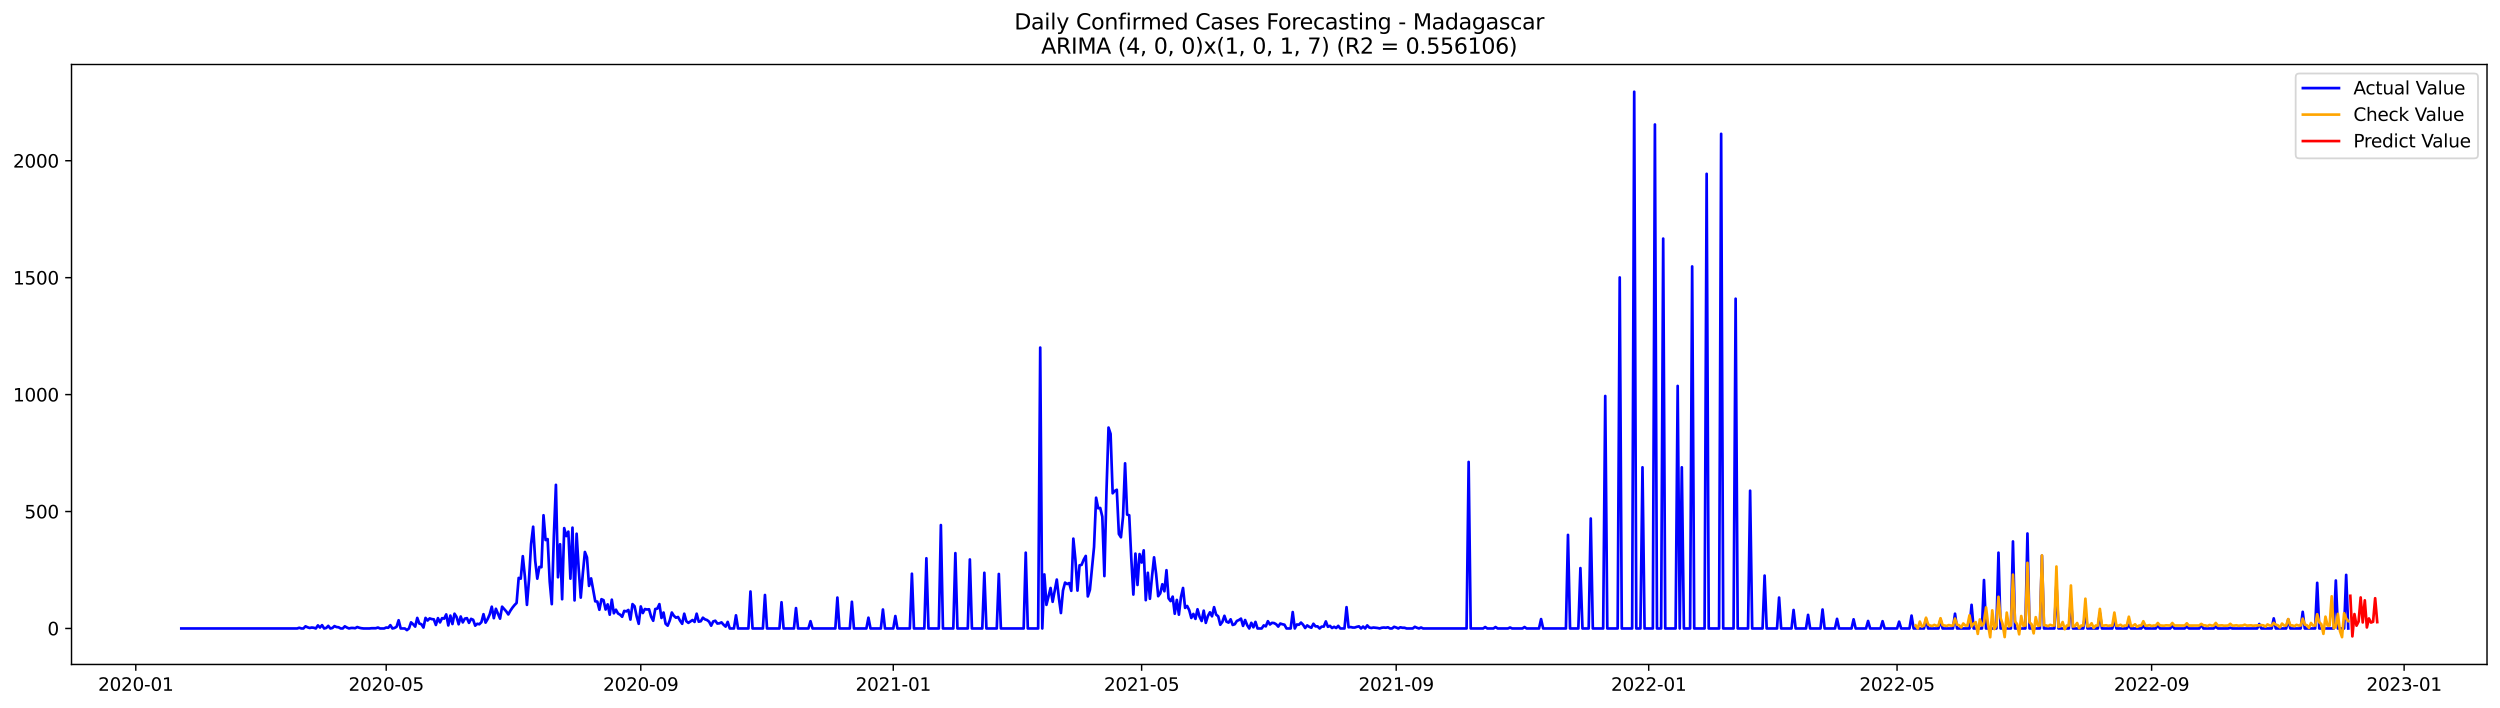 <?xml version="1.0" encoding="utf-8" standalone="no"?>
<!DOCTYPE svg PUBLIC "-//W3C//DTD SVG 1.1//EN"
  "http://www.w3.org/Graphics/SVG/1.1/DTD/svg11.dtd">
<svg xmlns:xlink="http://www.w3.org/1999/xlink" width="1386.05pt" height="392.274pt" viewBox="0 0 1386.05 392.274" xmlns="http://www.w3.org/2000/svg" version="1.1">
 <defs>
  <style type="text/css">*{stroke-linejoin: round; stroke-linecap: butt}</style>
 </defs>
 <g id="figure_1">
  <g id="patch_1">
   <path d="M 0 392.274 
L 1386.05 392.274 
L 1386.05 0 
L 0 0 
z
" style="fill: #ffffff"/>
  </g>
  <g id="axes_1">
   <g id="patch_2">
    <path d="M 39.65 368.396 
L 1378.85 368.396 
L 1378.85 35.755 
L 39.65 35.755 
z
" style="fill: #ffffff"/>
   </g>
   <g id="matplotlib.axis_1">
    <g id="xtick_1">
     <g id="line2d_1">
      <defs>
       <path id="mfb139b1e0b" d="M 0 0 
L 0 3.5 
" style="stroke: #000000; stroke-width: 0.8"/>
      </defs>
      <g>
       <use xlink:href="#mfb139b1e0b" x="75.279" y="368.396" style="stroke: #000000; stroke-width: 0.8"/>
      </g>
     </g>
     <g id="text_1">
      <!-- 2020-01 -->
      <g transform="translate(54.387 382.994)scale(0.1 -0.1)">
       <defs>
        <path id="DejaVuSans-32" d="M 1228 531 
L 3431 531 
L 3431 0 
L 469 0 
L 469 531 
Q 828 903 1448 1529 
Q 2069 2156 2228 2338 
Q 2531 2678 2651 2914 
Q 2772 3150 2772 3378 
Q 2772 3750 2511 3984 
Q 2250 4219 1831 4219 
Q 1534 4219 1204 4116 
Q 875 4013 500 3803 
L 500 4441 
Q 881 4594 1212 4672 
Q 1544 4750 1819 4750 
Q 2544 4750 2975 4387 
Q 3406 4025 3406 3419 
Q 3406 3131 3298 2873 
Q 3191 2616 2906 2266 
Q 2828 2175 2409 1742 
Q 1991 1309 1228 531 
z
" transform="scale(0.016)"/>
        <path id="DejaVuSans-30" d="M 2034 4250 
Q 1547 4250 1301 3770 
Q 1056 3291 1056 2328 
Q 1056 1369 1301 889 
Q 1547 409 2034 409 
Q 2525 409 2770 889 
Q 3016 1369 3016 2328 
Q 3016 3291 2770 3770 
Q 2525 4250 2034 4250 
z
M 2034 4750 
Q 2819 4750 3233 4129 
Q 3647 3509 3647 2328 
Q 3647 1150 3233 529 
Q 2819 -91 2034 -91 
Q 1250 -91 836 529 
Q 422 1150 422 2328 
Q 422 3509 836 4129 
Q 1250 4750 2034 4750 
z
" transform="scale(0.016)"/>
        <path id="DejaVuSans-2d" d="M 313 2009 
L 1997 2009 
L 1997 1497 
L 313 1497 
L 313 2009 
z
" transform="scale(0.016)"/>
        <path id="DejaVuSans-31" d="M 794 531 
L 1825 531 
L 1825 4091 
L 703 3866 
L 703 4441 
L 1819 4666 
L 2450 4666 
L 2450 531 
L 3481 531 
L 3481 0 
L 794 0 
L 794 531 
z
" transform="scale(0.016)"/>
       </defs>
       <use xlink:href="#DejaVuSans-32"/>
       <use xlink:href="#DejaVuSans-30" x="63.623"/>
       <use xlink:href="#DejaVuSans-32" x="127.246"/>
       <use xlink:href="#DejaVuSans-30" x="190.869"/>
       <use xlink:href="#DejaVuSans-2d" x="254.492"/>
       <use xlink:href="#DejaVuSans-30" x="290.576"/>
       <use xlink:href="#DejaVuSans-31" x="354.199"/>
      </g>
     </g>
    </g>
    <g id="xtick_2">
     <g id="line2d_2">
      <g>
       <use xlink:href="#mfb139b1e0b" x="214.121" y="368.396" style="stroke: #000000; stroke-width: 0.8"/>
      </g>
     </g>
     <g id="text_2">
      <!-- 2020-05 -->
      <g transform="translate(193.23 382.994)scale(0.1 -0.1)">
       <defs>
        <path id="DejaVuSans-35" d="M 691 4666 
L 3169 4666 
L 3169 4134 
L 1269 4134 
L 1269 2991 
Q 1406 3038 1543 3061 
Q 1681 3084 1819 3084 
Q 2600 3084 3056 2656 
Q 3513 2228 3513 1497 
Q 3513 744 3044 326 
Q 2575 -91 1722 -91 
Q 1428 -91 1123 -41 
Q 819 9 494 109 
L 494 744 
Q 775 591 1075 516 
Q 1375 441 1709 441 
Q 2250 441 2565 725 
Q 2881 1009 2881 1497 
Q 2881 1984 2565 2268 
Q 2250 2553 1709 2553 
Q 1456 2553 1204 2497 
Q 953 2441 691 2322 
L 691 4666 
z
" transform="scale(0.016)"/>
       </defs>
       <use xlink:href="#DejaVuSans-32"/>
       <use xlink:href="#DejaVuSans-30" x="63.623"/>
       <use xlink:href="#DejaVuSans-32" x="127.246"/>
       <use xlink:href="#DejaVuSans-30" x="190.869"/>
       <use xlink:href="#DejaVuSans-2d" x="254.492"/>
       <use xlink:href="#DejaVuSans-30" x="290.576"/>
       <use xlink:href="#DejaVuSans-35" x="354.199"/>
      </g>
     </g>
    </g>
    <g id="xtick_3">
     <g id="line2d_3">
      <g>
       <use xlink:href="#mfb139b1e0b" x="355.259" y="368.396" style="stroke: #000000; stroke-width: 0.8"/>
      </g>
     </g>
     <g id="text_3">
      <!-- 2020-09 -->
      <g transform="translate(334.367 382.994)scale(0.1 -0.1)">
       <defs>
        <path id="DejaVuSans-39" d="M 703 97 
L 703 672 
Q 941 559 1184 500 
Q 1428 441 1663 441 
Q 2288 441 2617 861 
Q 2947 1281 2994 2138 
Q 2813 1869 2534 1725 
Q 2256 1581 1919 1581 
Q 1219 1581 811 2004 
Q 403 2428 403 3163 
Q 403 3881 828 4315 
Q 1253 4750 1959 4750 
Q 2769 4750 3195 4129 
Q 3622 3509 3622 2328 
Q 3622 1225 3098 567 
Q 2575 -91 1691 -91 
Q 1453 -91 1209 -44 
Q 966 3 703 97 
z
M 1959 2075 
Q 2384 2075 2632 2365 
Q 2881 2656 2881 3163 
Q 2881 3666 2632 3958 
Q 2384 4250 1959 4250 
Q 1534 4250 1286 3958 
Q 1038 3666 1038 3163 
Q 1038 2656 1286 2365 
Q 1534 2075 1959 2075 
z
" transform="scale(0.016)"/>
       </defs>
       <use xlink:href="#DejaVuSans-32"/>
       <use xlink:href="#DejaVuSans-30" x="63.623"/>
       <use xlink:href="#DejaVuSans-32" x="127.246"/>
       <use xlink:href="#DejaVuSans-30" x="190.869"/>
       <use xlink:href="#DejaVuSans-2d" x="254.492"/>
       <use xlink:href="#DejaVuSans-30" x="290.576"/>
       <use xlink:href="#DejaVuSans-39" x="354.199"/>
      </g>
     </g>
    </g>
    <g id="xtick_4">
     <g id="line2d_4">
      <g>
       <use xlink:href="#mfb139b1e0b" x="495.249" y="368.396" style="stroke: #000000; stroke-width: 0.8"/>
      </g>
     </g>
     <g id="text_4">
      <!-- 2021-01 -->
      <g transform="translate(474.357 382.994)scale(0.1 -0.1)">
       <use xlink:href="#DejaVuSans-32"/>
       <use xlink:href="#DejaVuSans-30" x="63.623"/>
       <use xlink:href="#DejaVuSans-32" x="127.246"/>
       <use xlink:href="#DejaVuSans-31" x="190.869"/>
       <use xlink:href="#DejaVuSans-2d" x="254.492"/>
       <use xlink:href="#DejaVuSans-30" x="290.576"/>
       <use xlink:href="#DejaVuSans-31" x="354.199"/>
      </g>
     </g>
    </g>
    <g id="xtick_5">
     <g id="line2d_5">
      <g>
       <use xlink:href="#mfb139b1e0b" x="632.944" y="368.396" style="stroke: #000000; stroke-width: 0.8"/>
      </g>
     </g>
     <g id="text_5">
      <!-- 2021-05 -->
      <g transform="translate(612.053 382.994)scale(0.1 -0.1)">
       <use xlink:href="#DejaVuSans-32"/>
       <use xlink:href="#DejaVuSans-30" x="63.623"/>
       <use xlink:href="#DejaVuSans-32" x="127.246"/>
       <use xlink:href="#DejaVuSans-31" x="190.869"/>
       <use xlink:href="#DejaVuSans-2d" x="254.492"/>
       <use xlink:href="#DejaVuSans-30" x="290.576"/>
       <use xlink:href="#DejaVuSans-35" x="354.199"/>
      </g>
     </g>
    </g>
    <g id="xtick_6">
     <g id="line2d_6">
      <g>
       <use xlink:href="#mfb139b1e0b" x="774.081" y="368.396" style="stroke: #000000; stroke-width: 0.8"/>
      </g>
     </g>
     <g id="text_6">
      <!-- 2021-09 -->
      <g transform="translate(753.19 382.994)scale(0.1 -0.1)">
       <use xlink:href="#DejaVuSans-32"/>
       <use xlink:href="#DejaVuSans-30" x="63.623"/>
       <use xlink:href="#DejaVuSans-32" x="127.246"/>
       <use xlink:href="#DejaVuSans-31" x="190.869"/>
       <use xlink:href="#DejaVuSans-2d" x="254.492"/>
       <use xlink:href="#DejaVuSans-30" x="290.576"/>
       <use xlink:href="#DejaVuSans-39" x="354.199"/>
      </g>
     </g>
    </g>
    <g id="xtick_7">
     <g id="line2d_7">
      <g>
       <use xlink:href="#mfb139b1e0b" x="914.072" y="368.396" style="stroke: #000000; stroke-width: 0.8"/>
      </g>
     </g>
     <g id="text_7">
      <!-- 2022-01 -->
      <g transform="translate(893.18 382.994)scale(0.1 -0.1)">
       <use xlink:href="#DejaVuSans-32"/>
       <use xlink:href="#DejaVuSans-30" x="63.623"/>
       <use xlink:href="#DejaVuSans-32" x="127.246"/>
       <use xlink:href="#DejaVuSans-32" x="190.869"/>
       <use xlink:href="#DejaVuSans-2d" x="254.492"/>
       <use xlink:href="#DejaVuSans-30" x="290.576"/>
       <use xlink:href="#DejaVuSans-31" x="354.199"/>
      </g>
     </g>
    </g>
    <g id="xtick_8">
     <g id="line2d_8">
      <g>
       <use xlink:href="#mfb139b1e0b" x="1051.767" y="368.396" style="stroke: #000000; stroke-width: 0.8"/>
      </g>
     </g>
     <g id="text_8">
      <!-- 2022-05 -->
      <g transform="translate(1030.875 382.994)scale(0.1 -0.1)">
       <use xlink:href="#DejaVuSans-32"/>
       <use xlink:href="#DejaVuSans-30" x="63.623"/>
       <use xlink:href="#DejaVuSans-32" x="127.246"/>
       <use xlink:href="#DejaVuSans-32" x="190.869"/>
       <use xlink:href="#DejaVuSans-2d" x="254.492"/>
       <use xlink:href="#DejaVuSans-30" x="290.576"/>
       <use xlink:href="#DejaVuSans-35" x="354.199"/>
      </g>
     </g>
    </g>
    <g id="xtick_9">
     <g id="line2d_9">
      <g>
       <use xlink:href="#mfb139b1e0b" x="1192.904" y="368.396" style="stroke: #000000; stroke-width: 0.8"/>
      </g>
     </g>
     <g id="text_9">
      <!-- 2022-09 -->
      <g transform="translate(1172.013 382.994)scale(0.1 -0.1)">
       <use xlink:href="#DejaVuSans-32"/>
       <use xlink:href="#DejaVuSans-30" x="63.623"/>
       <use xlink:href="#DejaVuSans-32" x="127.246"/>
       <use xlink:href="#DejaVuSans-32" x="190.869"/>
       <use xlink:href="#DejaVuSans-2d" x="254.492"/>
       <use xlink:href="#DejaVuSans-30" x="290.576"/>
       <use xlink:href="#DejaVuSans-39" x="354.199"/>
      </g>
     </g>
    </g>
    <g id="xtick_10">
     <g id="line2d_10">
      <g>
       <use xlink:href="#mfb139b1e0b" x="1332.894" y="368.396" style="stroke: #000000; stroke-width: 0.8"/>
      </g>
     </g>
     <g id="text_10">
      <!-- 2023-01 -->
      <g transform="translate(1312.003 382.994)scale(0.1 -0.1)">
       <defs>
        <path id="DejaVuSans-33" d="M 2597 2516 
Q 3050 2419 3304 2112 
Q 3559 1806 3559 1356 
Q 3559 666 3084 287 
Q 2609 -91 1734 -91 
Q 1441 -91 1130 -33 
Q 819 25 488 141 
L 488 750 
Q 750 597 1062 519 
Q 1375 441 1716 441 
Q 2309 441 2620 675 
Q 2931 909 2931 1356 
Q 2931 1769 2642 2001 
Q 2353 2234 1838 2234 
L 1294 2234 
L 1294 2753 
L 1863 2753 
Q 2328 2753 2575 2939 
Q 2822 3125 2822 3475 
Q 2822 3834 2567 4026 
Q 2313 4219 1838 4219 
Q 1578 4219 1281 4162 
Q 984 4106 628 3988 
L 628 4550 
Q 988 4650 1302 4700 
Q 1616 4750 1894 4750 
Q 2613 4750 3031 4423 
Q 3450 4097 3450 3541 
Q 3450 3153 3228 2886 
Q 3006 2619 2597 2516 
z
" transform="scale(0.016)"/>
       </defs>
       <use xlink:href="#DejaVuSans-32"/>
       <use xlink:href="#DejaVuSans-30" x="63.623"/>
       <use xlink:href="#DejaVuSans-32" x="127.246"/>
       <use xlink:href="#DejaVuSans-33" x="190.869"/>
       <use xlink:href="#DejaVuSans-2d" x="254.492"/>
       <use xlink:href="#DejaVuSans-30" x="290.576"/>
       <use xlink:href="#DejaVuSans-31" x="354.199"/>
      </g>
     </g>
    </g>
   </g>
   <g id="matplotlib.axis_2">
    <g id="ytick_1">
     <g id="line2d_11">
      <defs>
       <path id="m24cc55a7c9" d="M 0 0 
L -3.5 0 
" style="stroke: #000000; stroke-width: 0.8"/>
      </defs>
      <g>
       <use xlink:href="#m24cc55a7c9" x="39.65" y="348.428" style="stroke: #000000; stroke-width: 0.8"/>
      </g>
     </g>
     <g id="text_11">
      <!-- 0 -->
      <g transform="translate(26.288 352.227)scale(0.1 -0.1)">
       <use xlink:href="#DejaVuSans-30"/>
      </g>
     </g>
    </g>
    <g id="ytick_2">
     <g id="line2d_12">
      <g>
       <use xlink:href="#m24cc55a7c9" x="39.65" y="283.602" style="stroke: #000000; stroke-width: 0.8"/>
      </g>
     </g>
     <g id="text_12">
      <!-- 500 -->
      <g transform="translate(13.562 287.401)scale(0.1 -0.1)">
       <use xlink:href="#DejaVuSans-35"/>
       <use xlink:href="#DejaVuSans-30" x="63.623"/>
       <use xlink:href="#DejaVuSans-30" x="127.246"/>
      </g>
     </g>
    </g>
    <g id="ytick_3">
     <g id="line2d_13">
      <g>
       <use xlink:href="#m24cc55a7c9" x="39.65" y="218.775" style="stroke: #000000; stroke-width: 0.8"/>
      </g>
     </g>
     <g id="text_13">
      <!-- 1000 -->
      <g transform="translate(7.2 222.575)scale(0.1 -0.1)">
       <use xlink:href="#DejaVuSans-31"/>
       <use xlink:href="#DejaVuSans-30" x="63.623"/>
       <use xlink:href="#DejaVuSans-30" x="127.246"/>
       <use xlink:href="#DejaVuSans-30" x="190.869"/>
      </g>
     </g>
    </g>
    <g id="ytick_4">
     <g id="line2d_14">
      <g>
       <use xlink:href="#m24cc55a7c9" x="39.65" y="153.949" style="stroke: #000000; stroke-width: 0.8"/>
      </g>
     </g>
     <g id="text_14">
      <!-- 1500 -->
      <g transform="translate(7.2 157.748)scale(0.1 -0.1)">
       <use xlink:href="#DejaVuSans-31"/>
       <use xlink:href="#DejaVuSans-35" x="63.623"/>
       <use xlink:href="#DejaVuSans-30" x="127.246"/>
       <use xlink:href="#DejaVuSans-30" x="190.869"/>
      </g>
     </g>
    </g>
    <g id="ytick_5">
     <g id="line2d_15">
      <g>
       <use xlink:href="#m24cc55a7c9" x="39.65" y="89.123" style="stroke: #000000; stroke-width: 0.8"/>
      </g>
     </g>
     <g id="text_15">
      <!-- 2000 -->
      <g transform="translate(7.2 92.922)scale(0.1 -0.1)">
       <use xlink:href="#DejaVuSans-32"/>
       <use xlink:href="#DejaVuSans-30" x="63.623"/>
       <use xlink:href="#DejaVuSans-30" x="127.246"/>
       <use xlink:href="#DejaVuSans-30" x="190.869"/>
      </g>
     </g>
    </g>
   </g>
   <g id="line2d_16">
    <path d="M 100.523 348.428 
L 164.78 348.428 
L 165.928 348.039 
L 167.075 348.428 
L 168.223 348.428 
L 169.37 347.261 
L 170.518 347.78 
L 171.665 348.168 
L 172.813 347.909 
L 173.96 348.039 
L 175.108 348.428 
L 176.255 346.742 
L 177.403 347.909 
L 178.55 346.613 
L 179.697 348.428 
L 180.845 348.168 
L 181.992 347.002 
L 183.14 348.428 
L 184.287 348.168 
L 185.435 347.131 
L 186.582 347.65 
L 187.73 347.78 
L 188.877 348.428 
L 190.025 348.428 
L 191.172 347.261 
L 192.319 347.909 
L 193.467 348.428 
L 194.614 348.168 
L 195.762 348.168 
L 196.909 348.298 
L 198.057 347.65 
L 199.204 348.039 
L 200.352 348.298 
L 201.499 348.428 
L 204.942 348.428 
L 206.089 348.298 
L 208.384 348.298 
L 209.531 347.909 
L 210.679 348.428 
L 212.974 348.428 
L 214.121 347.909 
L 215.269 348.039 
L 216.416 346.613 
L 217.564 348.428 
L 218.711 348.168 
L 219.859 347.52 
L 221.006 343.89 
L 222.153 348.428 
L 224.448 348.428 
L 225.596 349.335 
L 226.743 348.428 
L 227.891 345.057 
L 229.038 346.094 
L 230.186 347.391 
L 231.333 342.593 
L 232.481 345.705 
L 233.628 346.094 
L 234.775 347.909 
L 235.923 342.593 
L 237.07 344.02 
L 238.218 342.853 
L 239.365 343.242 
L 240.513 343.371 
L 241.66 346.483 
L 242.808 342.723 
L 243.955 345.057 
L 245.103 342.723 
L 246.25 342.982 
L 247.398 340.649 
L 248.545 346.742 
L 249.692 341.297 
L 250.84 345.964 
L 251.987 340.26 
L 253.135 342.075 
L 254.282 346.094 
L 255.43 341.816 
L 256.577 345.057 
L 257.725 342.982 
L 258.872 342.723 
L 260.02 345.316 
L 261.167 343.112 
L 262.315 343.631 
L 263.462 346.872 
L 264.609 345.835 
L 265.757 346.094 
L 266.904 344.927 
L 268.052 340.519 
L 269.199 345.186 
L 270.347 343.242 
L 271.494 340.649 
L 272.642 336.37 
L 273.789 342.723 
L 274.937 337.537 
L 277.231 342.982 
L 278.379 336.37 
L 280.674 338.963 
L 281.821 340.649 
L 282.969 338.574 
L 284.116 336.889 
L 285.264 335.463 
L 286.411 334.296 
L 287.559 320.423 
L 288.706 320.812 
L 289.854 308.365 
L 291.001 319.645 
L 292.148 335.333 
L 293.296 321.33 
L 294.443 301.623 
L 295.591 292.029 
L 296.738 310.958 
L 297.886 320.812 
L 299.033 314.329 
L 300.181 314.459 
L 301.328 285.676 
L 302.476 299.419 
L 303.623 298.901 
L 304.771 322.497 
L 305.918 334.944 
L 307.065 297.215 
L 308.213 268.821 
L 309.36 320.034 
L 310.508 301.753 
L 311.655 332.221 
L 312.803 292.807 
L 313.95 297.215 
L 315.098 294.752 
L 316.245 320.812 
L 317.393 292.548 
L 318.54 332.87 
L 319.687 295.919 
L 320.835 315.366 
L 321.982 331.314 
L 323.13 317.959 
L 324.277 306.031 
L 325.425 309.013 
L 326.572 324.831 
L 327.72 320.682 
L 330.015 333.388 
L 331.162 333.518 
L 332.31 338.056 
L 333.457 332.221 
L 334.604 332.74 
L 335.752 337.926 
L 336.899 335.074 
L 338.047 340.778 
L 339.194 332.481 
L 340.342 340 
L 341.489 338.056 
L 342.637 340.13 
L 343.784 340.778 
L 344.932 341.945 
L 346.079 338.704 
L 347.227 338.963 
L 348.374 338.185 
L 349.521 343.501 
L 350.669 334.944 
L 351.816 336.111 
L 352.964 341.686 
L 354.111 345.835 
L 355.259 336.24 
L 356.406 339.871 
L 357.554 337.667 
L 358.701 337.926 
L 359.849 337.796 
L 360.996 341.945 
L 362.143 344.149 
L 363.291 337.667 
L 364.438 337.407 
L 365.586 334.944 
L 366.733 342.593 
L 367.881 339.611 
L 369.028 345.835 
L 370.176 346.872 
L 371.323 344.02 
L 372.471 339.611 
L 373.618 341.427 
L 374.766 342.464 
L 375.913 342.075 
L 377.06 344.149 
L 378.208 345.835 
L 379.355 340.26 
L 380.503 344.409 
L 381.65 345.316 
L 383.945 343.76 
L 385.093 344.798 
L 386.24 340.26 
L 387.388 344.668 
L 388.535 344.409 
L 389.683 342.464 
L 390.83 343.371 
L 391.977 343.76 
L 393.125 344.668 
L 394.272 346.872 
L 395.42 344.538 
L 396.567 344.149 
L 397.715 345.705 
L 398.862 345.575 
L 400.01 345.057 
L 401.157 346.353 
L 402.305 347.391 
L 403.452 344.798 
L 404.599 348.428 
L 406.894 348.428 
L 408.042 341.167 
L 409.189 348.428 
L 414.927 348.428 
L 416.074 327.943 
L 417.222 348.428 
L 422.959 348.428 
L 424.106 329.887 
L 425.254 348.428 
L 432.139 348.428 
L 433.286 333.907 
L 434.433 348.428 
L 440.171 348.428 
L 441.318 337.148 
L 442.466 348.428 
L 448.203 348.428 
L 449.35 344.409 
L 450.498 348.428 
L 463.12 348.428 
L 464.267 331.314 
L 465.415 348.428 
L 471.152 348.428 
L 472.3 333.647 
L 473.447 348.428 
L 480.332 348.428 
L 481.479 342.464 
L 482.627 348.428 
L 488.364 348.428 
L 489.512 337.926 
L 490.659 348.428 
L 495.249 348.428 
L 496.396 341.556 
L 497.544 348.428 
L 504.428 348.428 
L 505.576 318.089 
L 506.723 348.428 
L 512.461 348.428 
L 513.608 309.532 
L 514.756 348.428 
L 520.493 348.428 
L 521.64 291.121 
L 522.788 348.428 
L 528.525 348.428 
L 529.673 306.68 
L 530.82 348.428 
L 536.557 348.428 
L 537.705 310.18 
L 538.852 348.428 
L 544.59 348.428 
L 545.737 317.571 
L 546.884 348.428 
L 552.622 348.428 
L 553.769 318.219 
L 554.917 348.428 
L 567.539 348.428 
L 568.686 306.42 
L 569.834 348.428 
L 575.571 348.428 
L 576.718 192.715 
L 577.866 348.428 
L 579.013 318.478 
L 580.161 335.333 
L 582.456 325.998 
L 583.603 333.647 
L 585.898 321.33 
L 587.046 331.314 
L 588.193 339.871 
L 589.34 327.424 
L 590.488 323.016 
L 591.635 323.794 
L 592.783 323.275 
L 593.93 327.554 
L 595.078 298.641 
L 596.225 310.18 
L 597.373 327.424 
L 598.52 313.422 
L 599.668 313.162 
L 600.815 310.31 
L 601.963 308.236 
L 603.11 330.665 
L 604.257 327.035 
L 606.552 303.309 
L 607.7 275.952 
L 608.847 281.786 
L 609.995 281.657 
L 611.142 286.454 
L 612.29 319.386 
L 613.437 272.84 
L 614.585 237.056 
L 615.732 240.557 
L 616.88 273.489 
L 618.027 272.192 
L 619.174 271.544 
L 620.322 296.048 
L 621.469 297.863 
L 622.617 286.584 
L 623.764 256.893 
L 624.912 285.287 
L 626.059 285.676 
L 627.207 309.662 
L 628.354 329.628 
L 629.502 306.939 
L 630.649 324.312 
L 631.796 307.198 
L 632.944 311.866 
L 634.091 305.124 
L 635.239 332.74 
L 636.386 317.571 
L 637.534 331.962 
L 638.681 319.775 
L 639.829 309.013 
L 640.976 318.219 
L 642.124 330.536 
L 643.271 328.98 
L 644.419 323.923 
L 645.566 327.813 
L 646.713 316.144 
L 647.861 331.703 
L 649.008 333.258 
L 650.156 330.795 
L 651.303 340.26 
L 652.451 332.61 
L 653.598 340.778 
L 654.746 331.054 
L 655.893 325.998 
L 657.041 337.018 
L 658.188 335.981 
L 659.336 338.315 
L 660.483 342.593 
L 661.63 340.389 
L 662.778 343.112 
L 663.925 337.796 
L 665.073 341.945 
L 666.22 344.279 
L 667.368 338.574 
L 668.515 345.316 
L 669.663 341.556 
L 670.81 339.482 
L 671.958 341.686 
L 673.105 336.629 
L 674.252 340.778 
L 675.4 341.686 
L 676.547 346.353 
L 677.695 344.798 
L 678.842 341.427 
L 679.99 344.668 
L 681.137 345.186 
L 682.285 343.371 
L 683.432 346.483 
L 684.58 346.094 
L 685.727 344.279 
L 686.875 343.76 
L 688.022 342.982 
L 689.169 347.002 
L 690.317 343.76 
L 691.464 346.613 
L 692.612 348.428 
L 693.759 345.316 
L 694.907 347.78 
L 696.054 344.798 
L 697.202 348.428 
L 699.497 348.428 
L 700.644 346.742 
L 701.792 347.261 
L 702.939 344.409 
L 704.086 346.224 
L 705.234 345.316 
L 706.381 345.446 
L 707.529 346.094 
L 708.676 347.391 
L 709.824 345.705 
L 710.971 346.094 
L 712.119 346.353 
L 713.266 348.428 
L 715.561 348.428 
L 716.708 339.352 
L 717.856 348.428 
L 719.003 346.224 
L 720.151 346.353 
L 721.298 345.186 
L 722.446 346.353 
L 723.593 348.168 
L 724.741 346.742 
L 725.888 347.52 
L 727.036 348.039 
L 728.183 345.835 
L 729.331 347.261 
L 730.478 347.261 
L 731.625 348.428 
L 732.773 347.391 
L 733.92 347.391 
L 735.068 344.538 
L 736.215 347.52 
L 737.363 347.002 
L 738.51 348.168 
L 739.658 347.52 
L 740.805 348.168 
L 741.953 347.002 
L 743.1 348.428 
L 745.395 348.428 
L 746.542 336.629 
L 747.69 347.78 
L 748.837 347.65 
L 749.985 347.909 
L 751.132 347.909 
L 752.28 347.52 
L 753.427 347.261 
L 754.575 348.428 
L 755.722 347.391 
L 756.87 348.428 
L 758.017 346.742 
L 759.164 347.909 
L 760.312 348.168 
L 761.459 347.909 
L 763.754 348.168 
L 764.902 348.428 
L 766.049 348.039 
L 767.197 347.909 
L 768.344 348.039 
L 769.492 347.78 
L 770.639 348.428 
L 771.787 348.428 
L 772.934 347.52 
L 774.081 347.909 
L 775.229 348.428 
L 776.376 347.78 
L 777.524 348.039 
L 778.671 348.039 
L 779.819 348.428 
L 783.261 348.428 
L 784.409 347.52 
L 785.556 348.039 
L 786.704 348.428 
L 787.851 347.909 
L 788.998 348.428 
L 813.095 348.428 
L 814.243 256.115 
L 815.39 348.428 
L 822.275 348.428 
L 823.422 347.65 
L 824.57 348.428 
L 828.012 348.428 
L 829.16 347.65 
L 830.307 348.428 
L 836.044 348.428 
L 837.192 347.909 
L 838.339 348.428 
L 844.076 348.428 
L 845.224 347.65 
L 846.371 348.428 
L 853.256 348.428 
L 854.404 343.242 
L 855.551 348.428 
L 868.173 348.428 
L 869.321 296.567 
L 870.468 348.428 
L 875.058 348.428 
L 876.205 314.977 
L 877.353 348.428 
L 880.795 348.428 
L 881.943 287.491 
L 883.09 348.428 
L 888.827 348.428 
L 889.975 219.553 
L 891.122 348.428 
L 896.86 348.428 
L 898.007 153.82 
L 899.155 348.428 
L 904.892 348.428 
L 906.039 50.876 
L 907.187 348.428 
L 909.482 348.428 
L 910.629 259.097 
L 911.777 348.428 
L 916.366 348.428 
L 917.514 69.027 
L 918.661 348.428 
L 920.956 348.428 
L 922.104 132.297 
L 923.251 348.428 
L 928.988 348.428 
L 930.136 213.978 
L 931.283 348.428 
L 932.431 259.097 
L 933.578 348.428 
L 937.021 348.428 
L 938.168 147.726 
L 939.316 348.428 
L 945.053 348.428 
L 946.2 96.383 
L 947.348 348.428 
L 953.085 348.428 
L 954.233 74.213 
L 955.38 348.428 
L 961.117 348.428 
L 962.265 165.618 
L 963.412 348.428 
L 969.15 348.428 
L 970.297 272.063 
L 971.444 348.428 
L 977.182 348.428 
L 978.329 319.126 
L 979.477 348.428 
L 985.214 348.428 
L 986.361 331.314 
L 987.509 348.428 
L 993.246 348.428 
L 994.394 338.185 
L 995.541 348.428 
L 1001.278 348.428 
L 1002.426 340.908 
L 1003.573 348.428 
L 1009.311 348.428 
L 1010.458 337.926 
L 1011.606 348.428 
L 1017.343 348.428 
L 1018.49 343.112 
L 1019.638 348.428 
L 1026.523 348.428 
L 1027.67 343.371 
L 1028.817 348.428 
L 1034.555 348.428 
L 1035.702 344.279 
L 1036.85 348.428 
L 1042.587 348.428 
L 1043.734 344.409 
L 1044.882 348.428 
L 1051.767 348.428 
L 1052.914 344.668 
L 1054.062 348.428 
L 1058.651 348.428 
L 1059.799 341.297 
L 1060.946 348.428 
L 1066.684 348.428 
L 1067.831 343.242 
L 1068.979 348.428 
L 1074.716 348.428 
L 1075.863 343.501 
L 1077.011 348.428 
L 1082.748 348.428 
L 1083.896 340.26 
L 1085.043 348.428 
L 1091.928 348.428 
L 1093.075 335.333 
L 1094.223 348.428 
L 1098.813 348.428 
L 1099.96 321.59 
L 1101.107 348.428 
L 1106.845 348.428 
L 1107.992 306.42 
L 1109.14 348.428 
L 1114.877 348.428 
L 1116.024 300.197 
L 1117.172 348.428 
L 1122.909 348.428 
L 1124.057 295.789 
L 1125.204 348.428 
L 1130.941 348.428 
L 1132.089 308.106 
L 1133.236 348.428 
L 1138.974 348.428 
L 1140.121 323.664 
L 1141.269 348.428 
L 1147.006 348.428 
L 1148.153 331.962 
L 1149.301 348.428 
L 1155.038 348.428 
L 1156.185 338.704 
L 1157.333 348.428 
L 1163.07 348.428 
L 1164.218 339.871 
L 1165.365 348.428 
L 1171.102 348.428 
L 1172.25 342.982 
L 1173.397 348.428 
L 1179.135 348.428 
L 1180.282 346.353 
L 1181.43 348.428 
L 1187.167 348.428 
L 1188.314 347.002 
L 1189.462 348.428 
L 1195.199 348.428 
L 1196.347 346.613 
L 1197.494 348.428 
L 1203.231 348.428 
L 1204.379 346.872 
L 1205.526 348.428 
L 1211.264 348.428 
L 1212.411 347.391 
L 1213.558 348.428 
L 1219.296 348.428 
L 1220.443 346.353 
L 1221.591 348.428 
L 1227.328 348.428 
L 1228.475 347.391 
L 1229.623 348.428 
L 1235.36 348.428 
L 1236.508 348.039 
L 1237.655 348.428 
L 1251.425 348.428 
L 1252.572 345.964 
L 1253.72 348.428 
L 1259.457 348.428 
L 1260.604 342.853 
L 1261.752 348.428 
L 1267.489 348.428 
L 1268.637 343.371 
L 1269.784 348.428 
L 1275.521 348.428 
L 1276.669 339.222 
L 1277.816 348.428 
L 1283.553 348.428 
L 1284.701 323.146 
L 1285.848 348.428 
L 1293.881 348.428 
L 1295.028 321.849 
L 1296.176 348.428 
L 1299.618 348.428 
L 1300.765 318.737 
L 1301.913 348.428 
L 1301.913 348.428 
" clip-path="url(#pc68836f7a0)" style="fill: none; stroke: #0000ff; stroke-width: 1.5; stroke-linecap: square"/>
   </g>
   <g id="line2d_17">
    <path d="M 1062.094 346.755 
L 1063.241 348.444 
L 1064.389 344.631 
L 1065.536 347.368 
L 1066.684 346.802 
L 1067.831 342.487 
L 1068.979 346.203 
L 1070.126 346.82 
L 1071.273 347.037 
L 1072.421 346.457 
L 1073.568 346.94 
L 1074.716 346.805 
L 1075.863 342.762 
L 1077.011 346.598 
L 1079.306 347.024 
L 1080.453 346.548 
L 1081.601 346.838 
L 1082.748 346.805 
L 1083.896 342.978 
L 1085.043 346.365 
L 1086.19 346.636 
L 1087.338 347.857 
L 1088.485 345.682 
L 1089.633 346.813 
L 1090.78 346.806 
L 1091.928 341.146 
L 1093.075 347.335 
L 1094.223 345.79 
L 1095.37 344.916 
L 1096.518 351.429 
L 1097.665 343.437 
L 1098.813 346.806 
L 1099.96 345.456 
L 1101.107 336.778 
L 1102.255 346.515 
L 1103.402 353.276 
L 1104.55 338.404 
L 1105.697 348.765 
L 1106.845 346.806 
L 1107.992 330.886 
L 1109.14 342.518 
L 1110.287 345.941 
L 1111.435 353.19 
L 1112.582 339.652 
L 1113.729 347.273 
L 1114.877 346.806 
L 1116.024 318.595 
L 1117.172 344.475 
L 1118.319 346.051 
L 1119.467 351.667 
L 1120.614 341.548 
L 1121.762 346.917 
L 1122.909 346.806 
L 1124.057 312.047 
L 1125.204 345.008 
L 1126.352 346.105 
L 1127.499 351.136 
L 1128.646 342.179 
L 1129.794 346.832 
L 1130.941 346.806 
L 1132.089 307.924 
L 1133.236 346.645 
L 1134.384 346.751 
L 1135.531 347.155 
L 1136.679 346.429 
L 1137.826 346.812 
L 1138.974 346.806 
L 1140.121 314.098 
L 1141.269 347.553 
L 1142.416 347.122 
L 1143.563 344.884 
L 1144.711 348.849 
L 1145.858 346.807 
L 1147.006 346.806 
L 1148.153 324.613 
L 1149.301 347.347 
L 1150.448 347.033 
L 1151.596 345.42 
L 1152.743 348.279 
L 1153.891 346.806 
L 1155.038 346.806 
L 1156.185 331.943 
L 1157.333 347.292 
L 1158.48 347.01 
L 1159.628 345.562 
L 1160.775 348.128 
L 1161.923 346.806 
L 1163.07 346.806 
L 1164.218 337.61 
L 1165.365 346.866 
L 1166.513 346.831 
L 1167.66 346.651 
L 1168.808 346.97 
L 1169.955 346.806 
L 1171.102 346.806 
L 1172.25 339.639 
L 1173.397 346.969 
L 1174.545 346.874 
L 1175.692 346.389 
L 1176.84 347.249 
L 1177.987 346.806 
L 1179.135 346.806 
L 1180.282 341.932 
L 1181.43 347.071 
L 1182.577 346.917 
L 1183.725 346.128 
L 1184.872 347.526 
L 1186.019 346.806 
L 1187.167 346.806 
L 1188.314 344.438 
L 1189.462 346.895 
L 1190.609 346.843 
L 1191.757 346.578 
L 1192.904 347.048 
L 1194.052 346.806 
L 1195.199 346.806 
L 1196.347 345.412 
L 1197.494 346.766 
L 1199.789 346.908 
L 1200.936 346.697 
L 1203.231 346.806 
L 1204.379 345.418 
L 1205.526 346.79 
L 1211.264 346.806 
L 1212.411 345.571 
L 1213.558 346.824 
L 1219.296 346.806 
L 1220.443 345.908 
L 1221.591 346.694 
L 1222.738 346.759 
L 1223.886 347.091 
L 1225.033 346.503 
L 1226.181 346.806 
L 1227.328 346.806 
L 1228.475 345.386 
L 1229.623 346.842 
L 1231.918 346.713 
L 1233.065 346.904 
L 1235.36 346.806 
L 1236.508 345.864 
L 1237.655 346.858 
L 1238.803 346.828 
L 1239.95 346.672 
L 1241.097 346.948 
L 1242.245 346.806 
L 1243.392 346.806 
L 1244.54 346.355 
L 1245.687 346.848 
L 1247.982 346.697 
L 1249.13 346.922 
L 1250.277 346.806 
L 1252.572 346.698 
L 1253.72 346.582 
L 1254.867 346.712 
L 1256.014 347.376 
L 1257.162 346.199 
L 1258.309 346.806 
L 1259.457 346.806 
L 1260.604 345.348 
L 1261.752 346.415 
L 1262.899 346.642 
L 1264.047 347.802 
L 1265.194 345.746 
L 1266.342 346.806 
L 1267.489 346.806 
L 1268.637 343.218 
L 1269.784 346.666 
L 1270.931 346.747 
L 1272.079 347.161 
L 1273.226 346.428 
L 1274.374 346.806 
L 1275.521 346.806 
L 1276.669 343.011 
L 1277.816 346.293 
L 1278.964 346.591 
L 1280.111 348.115 
L 1281.259 345.413 
L 1282.406 346.806 
L 1283.553 346.806 
L 1284.701 340.551 
L 1285.848 345.002 
L 1286.996 346.05 
L 1288.143 351.41 
L 1289.291 341.909 
L 1290.438 346.806 
L 1291.586 346.806 
L 1292.733 330.621 
L 1293.881 348.34 
L 1295.028 347.449 
L 1296.176 340.37 
L 1297.323 349.915 
L 1298.47 353.237 
L 1299.618 339.965 
L 1300.765 342.946 
L 1301.913 344.358 
L 1301.913 344.358 
" clip-path="url(#pc68836f7a0)" style="fill: none; stroke: #ffa500; stroke-width: 1.5; stroke-linecap: square"/>
   </g>
   <g id="line2d_18">
    <path d="M 1303.06 330.333 
L 1304.208 352.805 
L 1305.355 340.468 
L 1306.503 346.866 
L 1307.65 344.601 
L 1308.798 331.258 
L 1309.945 345.078 
L 1311.093 332.852 
L 1312.24 347.858 
L 1313.387 342.899 
L 1314.535 345.16 
L 1315.682 344.721 
L 1316.83 331.675 
L 1317.977 344.908 
" clip-path="url(#pc68836f7a0)" style="fill: none; stroke: #ff0000; stroke-width: 1.5; stroke-linecap: square"/>
   </g>
   <g id="patch_3">
    <path d="M 39.65 368.396 
L 39.65 35.755 
" style="fill: none; stroke: #000000; stroke-width: 0.8; stroke-linejoin: miter; stroke-linecap: square"/>
   </g>
   <g id="patch_4">
    <path d="M 1378.85 368.396 
L 1378.85 35.755 
" style="fill: none; stroke: #000000; stroke-width: 0.8; stroke-linejoin: miter; stroke-linecap: square"/>
   </g>
   <g id="patch_5">
    <path d="M 39.65 368.396 
L 1378.85 368.396 
" style="fill: none; stroke: #000000; stroke-width: 0.8; stroke-linejoin: miter; stroke-linecap: square"/>
   </g>
   <g id="patch_6">
    <path d="M 39.65 35.755 
L 1378.85 35.755 
" style="fill: none; stroke: #000000; stroke-width: 0.8; stroke-linejoin: miter; stroke-linecap: square"/>
   </g>
   <g id="text_16">
    <!-- Daily Confirmed Cases Forecasting - Madagascar -->
    <g transform="translate(562.356 16.318)scale(0.12 -0.12)">
     <defs>
      <path id="DejaVuSans-44" d="M 1259 4147 
L 1259 519 
L 2022 519 
Q 2988 519 3436 956 
Q 3884 1394 3884 2338 
Q 3884 3275 3436 3711 
Q 2988 4147 2022 4147 
L 1259 4147 
z
M 628 4666 
L 1925 4666 
Q 3281 4666 3915 4102 
Q 4550 3538 4550 2338 
Q 4550 1131 3912 565 
Q 3275 0 1925 0 
L 628 0 
L 628 4666 
z
" transform="scale(0.016)"/>
      <path id="DejaVuSans-61" d="M 2194 1759 
Q 1497 1759 1228 1600 
Q 959 1441 959 1056 
Q 959 750 1161 570 
Q 1363 391 1709 391 
Q 2188 391 2477 730 
Q 2766 1069 2766 1631 
L 2766 1759 
L 2194 1759 
z
M 3341 1997 
L 3341 0 
L 2766 0 
L 2766 531 
Q 2569 213 2275 61 
Q 1981 -91 1556 -91 
Q 1019 -91 701 211 
Q 384 513 384 1019 
Q 384 1609 779 1909 
Q 1175 2209 1959 2209 
L 2766 2209 
L 2766 2266 
Q 2766 2663 2505 2880 
Q 2244 3097 1772 3097 
Q 1472 3097 1187 3025 
Q 903 2953 641 2809 
L 641 3341 
Q 956 3463 1253 3523 
Q 1550 3584 1831 3584 
Q 2591 3584 2966 3190 
Q 3341 2797 3341 1997 
z
" transform="scale(0.016)"/>
      <path id="DejaVuSans-69" d="M 603 3500 
L 1178 3500 
L 1178 0 
L 603 0 
L 603 3500 
z
M 603 4863 
L 1178 4863 
L 1178 4134 
L 603 4134 
L 603 4863 
z
" transform="scale(0.016)"/>
      <path id="DejaVuSans-6c" d="M 603 4863 
L 1178 4863 
L 1178 0 
L 603 0 
L 603 4863 
z
" transform="scale(0.016)"/>
      <path id="DejaVuSans-79" d="M 2059 -325 
Q 1816 -950 1584 -1140 
Q 1353 -1331 966 -1331 
L 506 -1331 
L 506 -850 
L 844 -850 
Q 1081 -850 1212 -737 
Q 1344 -625 1503 -206 
L 1606 56 
L 191 3500 
L 800 3500 
L 1894 763 
L 2988 3500 
L 3597 3500 
L 2059 -325 
z
" transform="scale(0.016)"/>
      <path id="DejaVuSans-20" transform="scale(0.016)"/>
      <path id="DejaVuSans-43" d="M 4122 4306 
L 4122 3641 
Q 3803 3938 3442 4084 
Q 3081 4231 2675 4231 
Q 1875 4231 1450 3742 
Q 1025 3253 1025 2328 
Q 1025 1406 1450 917 
Q 1875 428 2675 428 
Q 3081 428 3442 575 
Q 3803 722 4122 1019 
L 4122 359 
Q 3791 134 3420 21 
Q 3050 -91 2638 -91 
Q 1578 -91 968 557 
Q 359 1206 359 2328 
Q 359 3453 968 4101 
Q 1578 4750 2638 4750 
Q 3056 4750 3426 4639 
Q 3797 4528 4122 4306 
z
" transform="scale(0.016)"/>
      <path id="DejaVuSans-6f" d="M 1959 3097 
Q 1497 3097 1228 2736 
Q 959 2375 959 1747 
Q 959 1119 1226 758 
Q 1494 397 1959 397 
Q 2419 397 2687 759 
Q 2956 1122 2956 1747 
Q 2956 2369 2687 2733 
Q 2419 3097 1959 3097 
z
M 1959 3584 
Q 2709 3584 3137 3096 
Q 3566 2609 3566 1747 
Q 3566 888 3137 398 
Q 2709 -91 1959 -91 
Q 1206 -91 779 398 
Q 353 888 353 1747 
Q 353 2609 779 3096 
Q 1206 3584 1959 3584 
z
" transform="scale(0.016)"/>
      <path id="DejaVuSans-6e" d="M 3513 2113 
L 3513 0 
L 2938 0 
L 2938 2094 
Q 2938 2591 2744 2837 
Q 2550 3084 2163 3084 
Q 1697 3084 1428 2787 
Q 1159 2491 1159 1978 
L 1159 0 
L 581 0 
L 581 3500 
L 1159 3500 
L 1159 2956 
Q 1366 3272 1645 3428 
Q 1925 3584 2291 3584 
Q 2894 3584 3203 3211 
Q 3513 2838 3513 2113 
z
" transform="scale(0.016)"/>
      <path id="DejaVuSans-66" d="M 2375 4863 
L 2375 4384 
L 1825 4384 
Q 1516 4384 1395 4259 
Q 1275 4134 1275 3809 
L 1275 3500 
L 2222 3500 
L 2222 3053 
L 1275 3053 
L 1275 0 
L 697 0 
L 697 3053 
L 147 3053 
L 147 3500 
L 697 3500 
L 697 3744 
Q 697 4328 969 4595 
Q 1241 4863 1831 4863 
L 2375 4863 
z
" transform="scale(0.016)"/>
      <path id="DejaVuSans-72" d="M 2631 2963 
Q 2534 3019 2420 3045 
Q 2306 3072 2169 3072 
Q 1681 3072 1420 2755 
Q 1159 2438 1159 1844 
L 1159 0 
L 581 0 
L 581 3500 
L 1159 3500 
L 1159 2956 
Q 1341 3275 1631 3429 
Q 1922 3584 2338 3584 
Q 2397 3584 2469 3576 
Q 2541 3569 2628 3553 
L 2631 2963 
z
" transform="scale(0.016)"/>
      <path id="DejaVuSans-6d" d="M 3328 2828 
Q 3544 3216 3844 3400 
Q 4144 3584 4550 3584 
Q 5097 3584 5394 3201 
Q 5691 2819 5691 2113 
L 5691 0 
L 5113 0 
L 5113 2094 
Q 5113 2597 4934 2840 
Q 4756 3084 4391 3084 
Q 3944 3084 3684 2787 
Q 3425 2491 3425 1978 
L 3425 0 
L 2847 0 
L 2847 2094 
Q 2847 2600 2669 2842 
Q 2491 3084 2119 3084 
Q 1678 3084 1418 2786 
Q 1159 2488 1159 1978 
L 1159 0 
L 581 0 
L 581 3500 
L 1159 3500 
L 1159 2956 
Q 1356 3278 1631 3431 
Q 1906 3584 2284 3584 
Q 2666 3584 2933 3390 
Q 3200 3197 3328 2828 
z
" transform="scale(0.016)"/>
      <path id="DejaVuSans-65" d="M 3597 1894 
L 3597 1613 
L 953 1613 
Q 991 1019 1311 708 
Q 1631 397 2203 397 
Q 2534 397 2845 478 
Q 3156 559 3463 722 
L 3463 178 
Q 3153 47 2828 -22 
Q 2503 -91 2169 -91 
Q 1331 -91 842 396 
Q 353 884 353 1716 
Q 353 2575 817 3079 
Q 1281 3584 2069 3584 
Q 2775 3584 3186 3129 
Q 3597 2675 3597 1894 
z
M 3022 2063 
Q 3016 2534 2758 2815 
Q 2500 3097 2075 3097 
Q 1594 3097 1305 2825 
Q 1016 2553 972 2059 
L 3022 2063 
z
" transform="scale(0.016)"/>
      <path id="DejaVuSans-64" d="M 2906 2969 
L 2906 4863 
L 3481 4863 
L 3481 0 
L 2906 0 
L 2906 525 
Q 2725 213 2448 61 
Q 2172 -91 1784 -91 
Q 1150 -91 751 415 
Q 353 922 353 1747 
Q 353 2572 751 3078 
Q 1150 3584 1784 3584 
Q 2172 3584 2448 3432 
Q 2725 3281 2906 2969 
z
M 947 1747 
Q 947 1113 1208 752 
Q 1469 391 1925 391 
Q 2381 391 2643 752 
Q 2906 1113 2906 1747 
Q 2906 2381 2643 2742 
Q 2381 3103 1925 3103 
Q 1469 3103 1208 2742 
Q 947 2381 947 1747 
z
" transform="scale(0.016)"/>
      <path id="DejaVuSans-73" d="M 2834 3397 
L 2834 2853 
Q 2591 2978 2328 3040 
Q 2066 3103 1784 3103 
Q 1356 3103 1142 2972 
Q 928 2841 928 2578 
Q 928 2378 1081 2264 
Q 1234 2150 1697 2047 
L 1894 2003 
Q 2506 1872 2764 1633 
Q 3022 1394 3022 966 
Q 3022 478 2636 193 
Q 2250 -91 1575 -91 
Q 1294 -91 989 -36 
Q 684 19 347 128 
L 347 722 
Q 666 556 975 473 
Q 1284 391 1588 391 
Q 1994 391 2212 530 
Q 2431 669 2431 922 
Q 2431 1156 2273 1281 
Q 2116 1406 1581 1522 
L 1381 1569 
Q 847 1681 609 1914 
Q 372 2147 372 2553 
Q 372 3047 722 3315 
Q 1072 3584 1716 3584 
Q 2034 3584 2315 3537 
Q 2597 3491 2834 3397 
z
" transform="scale(0.016)"/>
      <path id="DejaVuSans-46" d="M 628 4666 
L 3309 4666 
L 3309 4134 
L 1259 4134 
L 1259 2759 
L 3109 2759 
L 3109 2228 
L 1259 2228 
L 1259 0 
L 628 0 
L 628 4666 
z
" transform="scale(0.016)"/>
      <path id="DejaVuSans-63" d="M 3122 3366 
L 3122 2828 
Q 2878 2963 2633 3030 
Q 2388 3097 2138 3097 
Q 1578 3097 1268 2742 
Q 959 2388 959 1747 
Q 959 1106 1268 751 
Q 1578 397 2138 397 
Q 2388 397 2633 464 
Q 2878 531 3122 666 
L 3122 134 
Q 2881 22 2623 -34 
Q 2366 -91 2075 -91 
Q 1284 -91 818 406 
Q 353 903 353 1747 
Q 353 2603 823 3093 
Q 1294 3584 2113 3584 
Q 2378 3584 2631 3529 
Q 2884 3475 3122 3366 
z
" transform="scale(0.016)"/>
      <path id="DejaVuSans-74" d="M 1172 4494 
L 1172 3500 
L 2356 3500 
L 2356 3053 
L 1172 3053 
L 1172 1153 
Q 1172 725 1289 603 
Q 1406 481 1766 481 
L 2356 481 
L 2356 0 
L 1766 0 
Q 1100 0 847 248 
Q 594 497 594 1153 
L 594 3053 
L 172 3053 
L 172 3500 
L 594 3500 
L 594 4494 
L 1172 4494 
z
" transform="scale(0.016)"/>
      <path id="DejaVuSans-67" d="M 2906 1791 
Q 2906 2416 2648 2759 
Q 2391 3103 1925 3103 
Q 1463 3103 1205 2759 
Q 947 2416 947 1791 
Q 947 1169 1205 825 
Q 1463 481 1925 481 
Q 2391 481 2648 825 
Q 2906 1169 2906 1791 
z
M 3481 434 
Q 3481 -459 3084 -895 
Q 2688 -1331 1869 -1331 
Q 1566 -1331 1297 -1286 
Q 1028 -1241 775 -1147 
L 775 -588 
Q 1028 -725 1275 -790 
Q 1522 -856 1778 -856 
Q 2344 -856 2625 -561 
Q 2906 -266 2906 331 
L 2906 616 
Q 2728 306 2450 153 
Q 2172 0 1784 0 
Q 1141 0 747 490 
Q 353 981 353 1791 
Q 353 2603 747 3093 
Q 1141 3584 1784 3584 
Q 2172 3584 2450 3431 
Q 2728 3278 2906 2969 
L 2906 3500 
L 3481 3500 
L 3481 434 
z
" transform="scale(0.016)"/>
      <path id="DejaVuSans-4d" d="M 628 4666 
L 1569 4666 
L 2759 1491 
L 3956 4666 
L 4897 4666 
L 4897 0 
L 4281 0 
L 4281 4097 
L 3078 897 
L 2444 897 
L 1241 4097 
L 1241 0 
L 628 0 
L 628 4666 
z
" transform="scale(0.016)"/>
     </defs>
     <use xlink:href="#DejaVuSans-44"/>
     <use xlink:href="#DejaVuSans-61" x="77.002"/>
     <use xlink:href="#DejaVuSans-69" x="138.281"/>
     <use xlink:href="#DejaVuSans-6c" x="166.064"/>
     <use xlink:href="#DejaVuSans-79" x="193.848"/>
     <use xlink:href="#DejaVuSans-20" x="253.027"/>
     <use xlink:href="#DejaVuSans-43" x="284.814"/>
     <use xlink:href="#DejaVuSans-6f" x="354.639"/>
     <use xlink:href="#DejaVuSans-6e" x="415.82"/>
     <use xlink:href="#DejaVuSans-66" x="479.199"/>
     <use xlink:href="#DejaVuSans-69" x="514.404"/>
     <use xlink:href="#DejaVuSans-72" x="542.188"/>
     <use xlink:href="#DejaVuSans-6d" x="581.551"/>
     <use xlink:href="#DejaVuSans-65" x="678.963"/>
     <use xlink:href="#DejaVuSans-64" x="740.486"/>
     <use xlink:href="#DejaVuSans-20" x="803.963"/>
     <use xlink:href="#DejaVuSans-43" x="835.75"/>
     <use xlink:href="#DejaVuSans-61" x="905.574"/>
     <use xlink:href="#DejaVuSans-73" x="966.854"/>
     <use xlink:href="#DejaVuSans-65" x="1018.953"/>
     <use xlink:href="#DejaVuSans-73" x="1080.477"/>
     <use xlink:href="#DejaVuSans-20" x="1132.576"/>
     <use xlink:href="#DejaVuSans-46" x="1164.363"/>
     <use xlink:href="#DejaVuSans-6f" x="1218.258"/>
     <use xlink:href="#DejaVuSans-72" x="1279.439"/>
     <use xlink:href="#DejaVuSans-65" x="1318.303"/>
     <use xlink:href="#DejaVuSans-63" x="1379.826"/>
     <use xlink:href="#DejaVuSans-61" x="1434.807"/>
     <use xlink:href="#DejaVuSans-73" x="1496.086"/>
     <use xlink:href="#DejaVuSans-74" x="1548.186"/>
     <use xlink:href="#DejaVuSans-69" x="1587.395"/>
     <use xlink:href="#DejaVuSans-6e" x="1615.178"/>
     <use xlink:href="#DejaVuSans-67" x="1678.557"/>
     <use xlink:href="#DejaVuSans-20" x="1742.033"/>
     <use xlink:href="#DejaVuSans-2d" x="1773.82"/>
     <use xlink:href="#DejaVuSans-20" x="1809.904"/>
     <use xlink:href="#DejaVuSans-4d" x="1841.691"/>
     <use xlink:href="#DejaVuSans-61" x="1927.971"/>
     <use xlink:href="#DejaVuSans-64" x="1989.25"/>
     <use xlink:href="#DejaVuSans-61" x="2052.727"/>
     <use xlink:href="#DejaVuSans-67" x="2114.006"/>
     <use xlink:href="#DejaVuSans-61" x="2177.482"/>
     <use xlink:href="#DejaVuSans-73" x="2238.762"/>
     <use xlink:href="#DejaVuSans-63" x="2290.861"/>
     <use xlink:href="#DejaVuSans-61" x="2345.842"/>
     <use xlink:href="#DejaVuSans-72" x="2407.121"/>
    </g>
    <!-- ARIMA (4, 0, 0)x(1, 0, 1, 7) (R2 = 0.556106) -->
    <g transform="translate(577.266 29.756)scale(0.12 -0.12)">
     <defs>
      <path id="DejaVuSans-41" d="M 2188 4044 
L 1331 1722 
L 3047 1722 
L 2188 4044 
z
M 1831 4666 
L 2547 4666 
L 4325 0 
L 3669 0 
L 3244 1197 
L 1141 1197 
L 716 0 
L 50 0 
L 1831 4666 
z
" transform="scale(0.016)"/>
      <path id="DejaVuSans-52" d="M 2841 2188 
Q 3044 2119 3236 1894 
Q 3428 1669 3622 1275 
L 4263 0 
L 3584 0 
L 2988 1197 
Q 2756 1666 2539 1819 
Q 2322 1972 1947 1972 
L 1259 1972 
L 1259 0 
L 628 0 
L 628 4666 
L 2053 4666 
Q 2853 4666 3247 4331 
Q 3641 3997 3641 3322 
Q 3641 2881 3436 2590 
Q 3231 2300 2841 2188 
z
M 1259 4147 
L 1259 2491 
L 2053 2491 
Q 2509 2491 2742 2702 
Q 2975 2913 2975 3322 
Q 2975 3731 2742 3939 
Q 2509 4147 2053 4147 
L 1259 4147 
z
" transform="scale(0.016)"/>
      <path id="DejaVuSans-49" d="M 628 4666 
L 1259 4666 
L 1259 0 
L 628 0 
L 628 4666 
z
" transform="scale(0.016)"/>
      <path id="DejaVuSans-28" d="M 1984 4856 
Q 1566 4138 1362 3434 
Q 1159 2731 1159 2009 
Q 1159 1288 1364 580 
Q 1569 -128 1984 -844 
L 1484 -844 
Q 1016 -109 783 600 
Q 550 1309 550 2009 
Q 550 2706 781 3412 
Q 1013 4119 1484 4856 
L 1984 4856 
z
" transform="scale(0.016)"/>
      <path id="DejaVuSans-34" d="M 2419 4116 
L 825 1625 
L 2419 1625 
L 2419 4116 
z
M 2253 4666 
L 3047 4666 
L 3047 1625 
L 3713 1625 
L 3713 1100 
L 3047 1100 
L 3047 0 
L 2419 0 
L 2419 1100 
L 313 1100 
L 313 1709 
L 2253 4666 
z
" transform="scale(0.016)"/>
      <path id="DejaVuSans-2c" d="M 750 794 
L 1409 794 
L 1409 256 
L 897 -744 
L 494 -744 
L 750 256 
L 750 794 
z
" transform="scale(0.016)"/>
      <path id="DejaVuSans-29" d="M 513 4856 
L 1013 4856 
Q 1481 4119 1714 3412 
Q 1947 2706 1947 2009 
Q 1947 1309 1714 600 
Q 1481 -109 1013 -844 
L 513 -844 
Q 928 -128 1133 580 
Q 1338 1288 1338 2009 
Q 1338 2731 1133 3434 
Q 928 4138 513 4856 
z
" transform="scale(0.016)"/>
      <path id="DejaVuSans-78" d="M 3513 3500 
L 2247 1797 
L 3578 0 
L 2900 0 
L 1881 1375 
L 863 0 
L 184 0 
L 1544 1831 
L 300 3500 
L 978 3500 
L 1906 2253 
L 2834 3500 
L 3513 3500 
z
" transform="scale(0.016)"/>
      <path id="DejaVuSans-37" d="M 525 4666 
L 3525 4666 
L 3525 4397 
L 1831 0 
L 1172 0 
L 2766 4134 
L 525 4134 
L 525 4666 
z
" transform="scale(0.016)"/>
      <path id="DejaVuSans-3d" d="M 678 2906 
L 4684 2906 
L 4684 2381 
L 678 2381 
L 678 2906 
z
M 678 1631 
L 4684 1631 
L 4684 1100 
L 678 1100 
L 678 1631 
z
" transform="scale(0.016)"/>
      <path id="DejaVuSans-2e" d="M 684 794 
L 1344 794 
L 1344 0 
L 684 0 
L 684 794 
z
" transform="scale(0.016)"/>
      <path id="DejaVuSans-36" d="M 2113 2584 
Q 1688 2584 1439 2293 
Q 1191 2003 1191 1497 
Q 1191 994 1439 701 
Q 1688 409 2113 409 
Q 2538 409 2786 701 
Q 3034 994 3034 1497 
Q 3034 2003 2786 2293 
Q 2538 2584 2113 2584 
z
M 3366 4563 
L 3366 3988 
Q 3128 4100 2886 4159 
Q 2644 4219 2406 4219 
Q 1781 4219 1451 3797 
Q 1122 3375 1075 2522 
Q 1259 2794 1537 2939 
Q 1816 3084 2150 3084 
Q 2853 3084 3261 2657 
Q 3669 2231 3669 1497 
Q 3669 778 3244 343 
Q 2819 -91 2113 -91 
Q 1303 -91 875 529 
Q 447 1150 447 2328 
Q 447 3434 972 4092 
Q 1497 4750 2381 4750 
Q 2619 4750 2861 4703 
Q 3103 4656 3366 4563 
z
" transform="scale(0.016)"/>
     </defs>
     <use xlink:href="#DejaVuSans-41"/>
     <use xlink:href="#DejaVuSans-52" x="68.408"/>
     <use xlink:href="#DejaVuSans-49" x="137.891"/>
     <use xlink:href="#DejaVuSans-4d" x="167.383"/>
     <use xlink:href="#DejaVuSans-41" x="253.662"/>
     <use xlink:href="#DejaVuSans-20" x="322.07"/>
     <use xlink:href="#DejaVuSans-28" x="353.857"/>
     <use xlink:href="#DejaVuSans-34" x="392.871"/>
     <use xlink:href="#DejaVuSans-2c" x="456.494"/>
     <use xlink:href="#DejaVuSans-20" x="488.281"/>
     <use xlink:href="#DejaVuSans-30" x="520.068"/>
     <use xlink:href="#DejaVuSans-2c" x="583.691"/>
     <use xlink:href="#DejaVuSans-20" x="615.479"/>
     <use xlink:href="#DejaVuSans-30" x="647.266"/>
     <use xlink:href="#DejaVuSans-29" x="710.889"/>
     <use xlink:href="#DejaVuSans-78" x="749.902"/>
     <use xlink:href="#DejaVuSans-28" x="809.082"/>
     <use xlink:href="#DejaVuSans-31" x="848.096"/>
     <use xlink:href="#DejaVuSans-2c" x="911.719"/>
     <use xlink:href="#DejaVuSans-20" x="943.506"/>
     <use xlink:href="#DejaVuSans-30" x="975.293"/>
     <use xlink:href="#DejaVuSans-2c" x="1038.916"/>
     <use xlink:href="#DejaVuSans-20" x="1070.703"/>
     <use xlink:href="#DejaVuSans-31" x="1102.49"/>
     <use xlink:href="#DejaVuSans-2c" x="1166.113"/>
     <use xlink:href="#DejaVuSans-20" x="1197.9"/>
     <use xlink:href="#DejaVuSans-37" x="1229.688"/>
     <use xlink:href="#DejaVuSans-29" x="1293.311"/>
     <use xlink:href="#DejaVuSans-20" x="1332.324"/>
     <use xlink:href="#DejaVuSans-28" x="1364.111"/>
     <use xlink:href="#DejaVuSans-52" x="1403.125"/>
     <use xlink:href="#DejaVuSans-32" x="1472.607"/>
     <use xlink:href="#DejaVuSans-20" x="1536.23"/>
     <use xlink:href="#DejaVuSans-3d" x="1568.018"/>
     <use xlink:href="#DejaVuSans-20" x="1651.807"/>
     <use xlink:href="#DejaVuSans-30" x="1683.594"/>
     <use xlink:href="#DejaVuSans-2e" x="1747.217"/>
     <use xlink:href="#DejaVuSans-35" x="1779.004"/>
     <use xlink:href="#DejaVuSans-35" x="1842.627"/>
     <use xlink:href="#DejaVuSans-36" x="1906.25"/>
     <use xlink:href="#DejaVuSans-31" x="1969.873"/>
     <use xlink:href="#DejaVuSans-30" x="2033.496"/>
     <use xlink:href="#DejaVuSans-36" x="2097.119"/>
     <use xlink:href="#DejaVuSans-29" x="2160.742"/>
    </g>
   </g>
   <g id="legend_1">
    <g id="patch_7">
     <path d="M 1274.77 87.79 
L 1371.85 87.79 
Q 1373.85 87.79 1373.85 85.79 
L 1373.85 42.755 
Q 1373.85 40.755 1371.85 40.755 
L 1274.77 40.755 
Q 1272.77 40.755 1272.77 42.755 
L 1272.77 85.79 
Q 1272.77 87.79 1274.77 87.79 
z
" style="fill: #ffffff; opacity: 0.8; stroke: #cccccc; stroke-linejoin: miter"/>
    </g>
    <g id="line2d_19">
     <path d="M 1276.77 48.854 
L 1286.77 48.854 
L 1296.77 48.854 
" style="fill: none; stroke: #0000ff; stroke-width: 1.5; stroke-linecap: square"/>
    </g>
    <g id="text_17">
     <!-- Actual Value -->
     <g transform="translate(1304.77 52.354)scale(0.1 -0.1)">
      <defs>
       <path id="DejaVuSans-75" d="M 544 1381 
L 544 3500 
L 1119 3500 
L 1119 1403 
Q 1119 906 1312 657 
Q 1506 409 1894 409 
Q 2359 409 2629 706 
Q 2900 1003 2900 1516 
L 2900 3500 
L 3475 3500 
L 3475 0 
L 2900 0 
L 2900 538 
Q 2691 219 2414 64 
Q 2138 -91 1772 -91 
Q 1169 -91 856 284 
Q 544 659 544 1381 
z
M 1991 3584 
L 1991 3584 
z
" transform="scale(0.016)"/>
       <path id="DejaVuSans-56" d="M 1831 0 
L 50 4666 
L 709 4666 
L 2188 738 
L 3669 4666 
L 4325 4666 
L 2547 0 
L 1831 0 
z
" transform="scale(0.016)"/>
      </defs>
      <use xlink:href="#DejaVuSans-41"/>
      <use xlink:href="#DejaVuSans-63" x="66.658"/>
      <use xlink:href="#DejaVuSans-74" x="121.639"/>
      <use xlink:href="#DejaVuSans-75" x="160.848"/>
      <use xlink:href="#DejaVuSans-61" x="224.227"/>
      <use xlink:href="#DejaVuSans-6c" x="285.506"/>
      <use xlink:href="#DejaVuSans-20" x="313.289"/>
      <use xlink:href="#DejaVuSans-56" x="345.076"/>
      <use xlink:href="#DejaVuSans-61" x="405.734"/>
      <use xlink:href="#DejaVuSans-6c" x="467.014"/>
      <use xlink:href="#DejaVuSans-75" x="494.797"/>
      <use xlink:href="#DejaVuSans-65" x="558.176"/>
     </g>
    </g>
    <g id="line2d_20">
     <path d="M 1276.77 63.532 
L 1286.77 63.532 
L 1296.77 63.532 
" style="fill: none; stroke: #ffa500; stroke-width: 1.5; stroke-linecap: square"/>
    </g>
    <g id="text_18">
     <!-- Check Value -->
     <g transform="translate(1304.77 67.032)scale(0.1 -0.1)">
      <defs>
       <path id="DejaVuSans-68" d="M 3513 2113 
L 3513 0 
L 2938 0 
L 2938 2094 
Q 2938 2591 2744 2837 
Q 2550 3084 2163 3084 
Q 1697 3084 1428 2787 
Q 1159 2491 1159 1978 
L 1159 0 
L 581 0 
L 581 4863 
L 1159 4863 
L 1159 2956 
Q 1366 3272 1645 3428 
Q 1925 3584 2291 3584 
Q 2894 3584 3203 3211 
Q 3513 2838 3513 2113 
z
" transform="scale(0.016)"/>
       <path id="DejaVuSans-6b" d="M 581 4863 
L 1159 4863 
L 1159 1991 
L 2875 3500 
L 3609 3500 
L 1753 1863 
L 3688 0 
L 2938 0 
L 1159 1709 
L 1159 0 
L 581 0 
L 581 4863 
z
" transform="scale(0.016)"/>
      </defs>
      <use xlink:href="#DejaVuSans-43"/>
      <use xlink:href="#DejaVuSans-68" x="69.824"/>
      <use xlink:href="#DejaVuSans-65" x="133.203"/>
      <use xlink:href="#DejaVuSans-63" x="194.727"/>
      <use xlink:href="#DejaVuSans-6b" x="249.707"/>
      <use xlink:href="#DejaVuSans-20" x="307.617"/>
      <use xlink:href="#DejaVuSans-56" x="339.404"/>
      <use xlink:href="#DejaVuSans-61" x="400.062"/>
      <use xlink:href="#DejaVuSans-6c" x="461.342"/>
      <use xlink:href="#DejaVuSans-75" x="489.125"/>
      <use xlink:href="#DejaVuSans-65" x="552.504"/>
     </g>
    </g>
    <g id="line2d_21">
     <path d="M 1276.77 78.21 
L 1286.77 78.21 
L 1296.77 78.21 
" style="fill: none; stroke: #ff0000; stroke-width: 1.5; stroke-linecap: square"/>
    </g>
    <g id="text_19">
     <!-- Predict Value -->
     <g transform="translate(1304.77 81.71)scale(0.1 -0.1)">
      <defs>
       <path id="DejaVuSans-50" d="M 1259 4147 
L 1259 2394 
L 2053 2394 
Q 2494 2394 2734 2622 
Q 2975 2850 2975 3272 
Q 2975 3691 2734 3919 
Q 2494 4147 2053 4147 
L 1259 4147 
z
M 628 4666 
L 2053 4666 
Q 2838 4666 3239 4311 
Q 3641 3956 3641 3272 
Q 3641 2581 3239 2228 
Q 2838 1875 2053 1875 
L 1259 1875 
L 1259 0 
L 628 0 
L 628 4666 
z
" transform="scale(0.016)"/>
      </defs>
      <use xlink:href="#DejaVuSans-50"/>
      <use xlink:href="#DejaVuSans-72" x="58.553"/>
      <use xlink:href="#DejaVuSans-65" x="97.416"/>
      <use xlink:href="#DejaVuSans-64" x="158.939"/>
      <use xlink:href="#DejaVuSans-69" x="222.416"/>
      <use xlink:href="#DejaVuSans-63" x="250.199"/>
      <use xlink:href="#DejaVuSans-74" x="305.18"/>
      <use xlink:href="#DejaVuSans-20" x="344.389"/>
      <use xlink:href="#DejaVuSans-56" x="376.176"/>
      <use xlink:href="#DejaVuSans-61" x="436.834"/>
      <use xlink:href="#DejaVuSans-6c" x="498.113"/>
      <use xlink:href="#DejaVuSans-75" x="525.896"/>
      <use xlink:href="#DejaVuSans-65" x="589.275"/>
     </g>
    </g>
   </g>
  </g>
 </g>
 <defs>
  <clipPath id="pc68836f7a0">
   <rect x="39.65" y="35.755" width="1339.2" height="332.64"/>
  </clipPath>
 </defs>
</svg>
